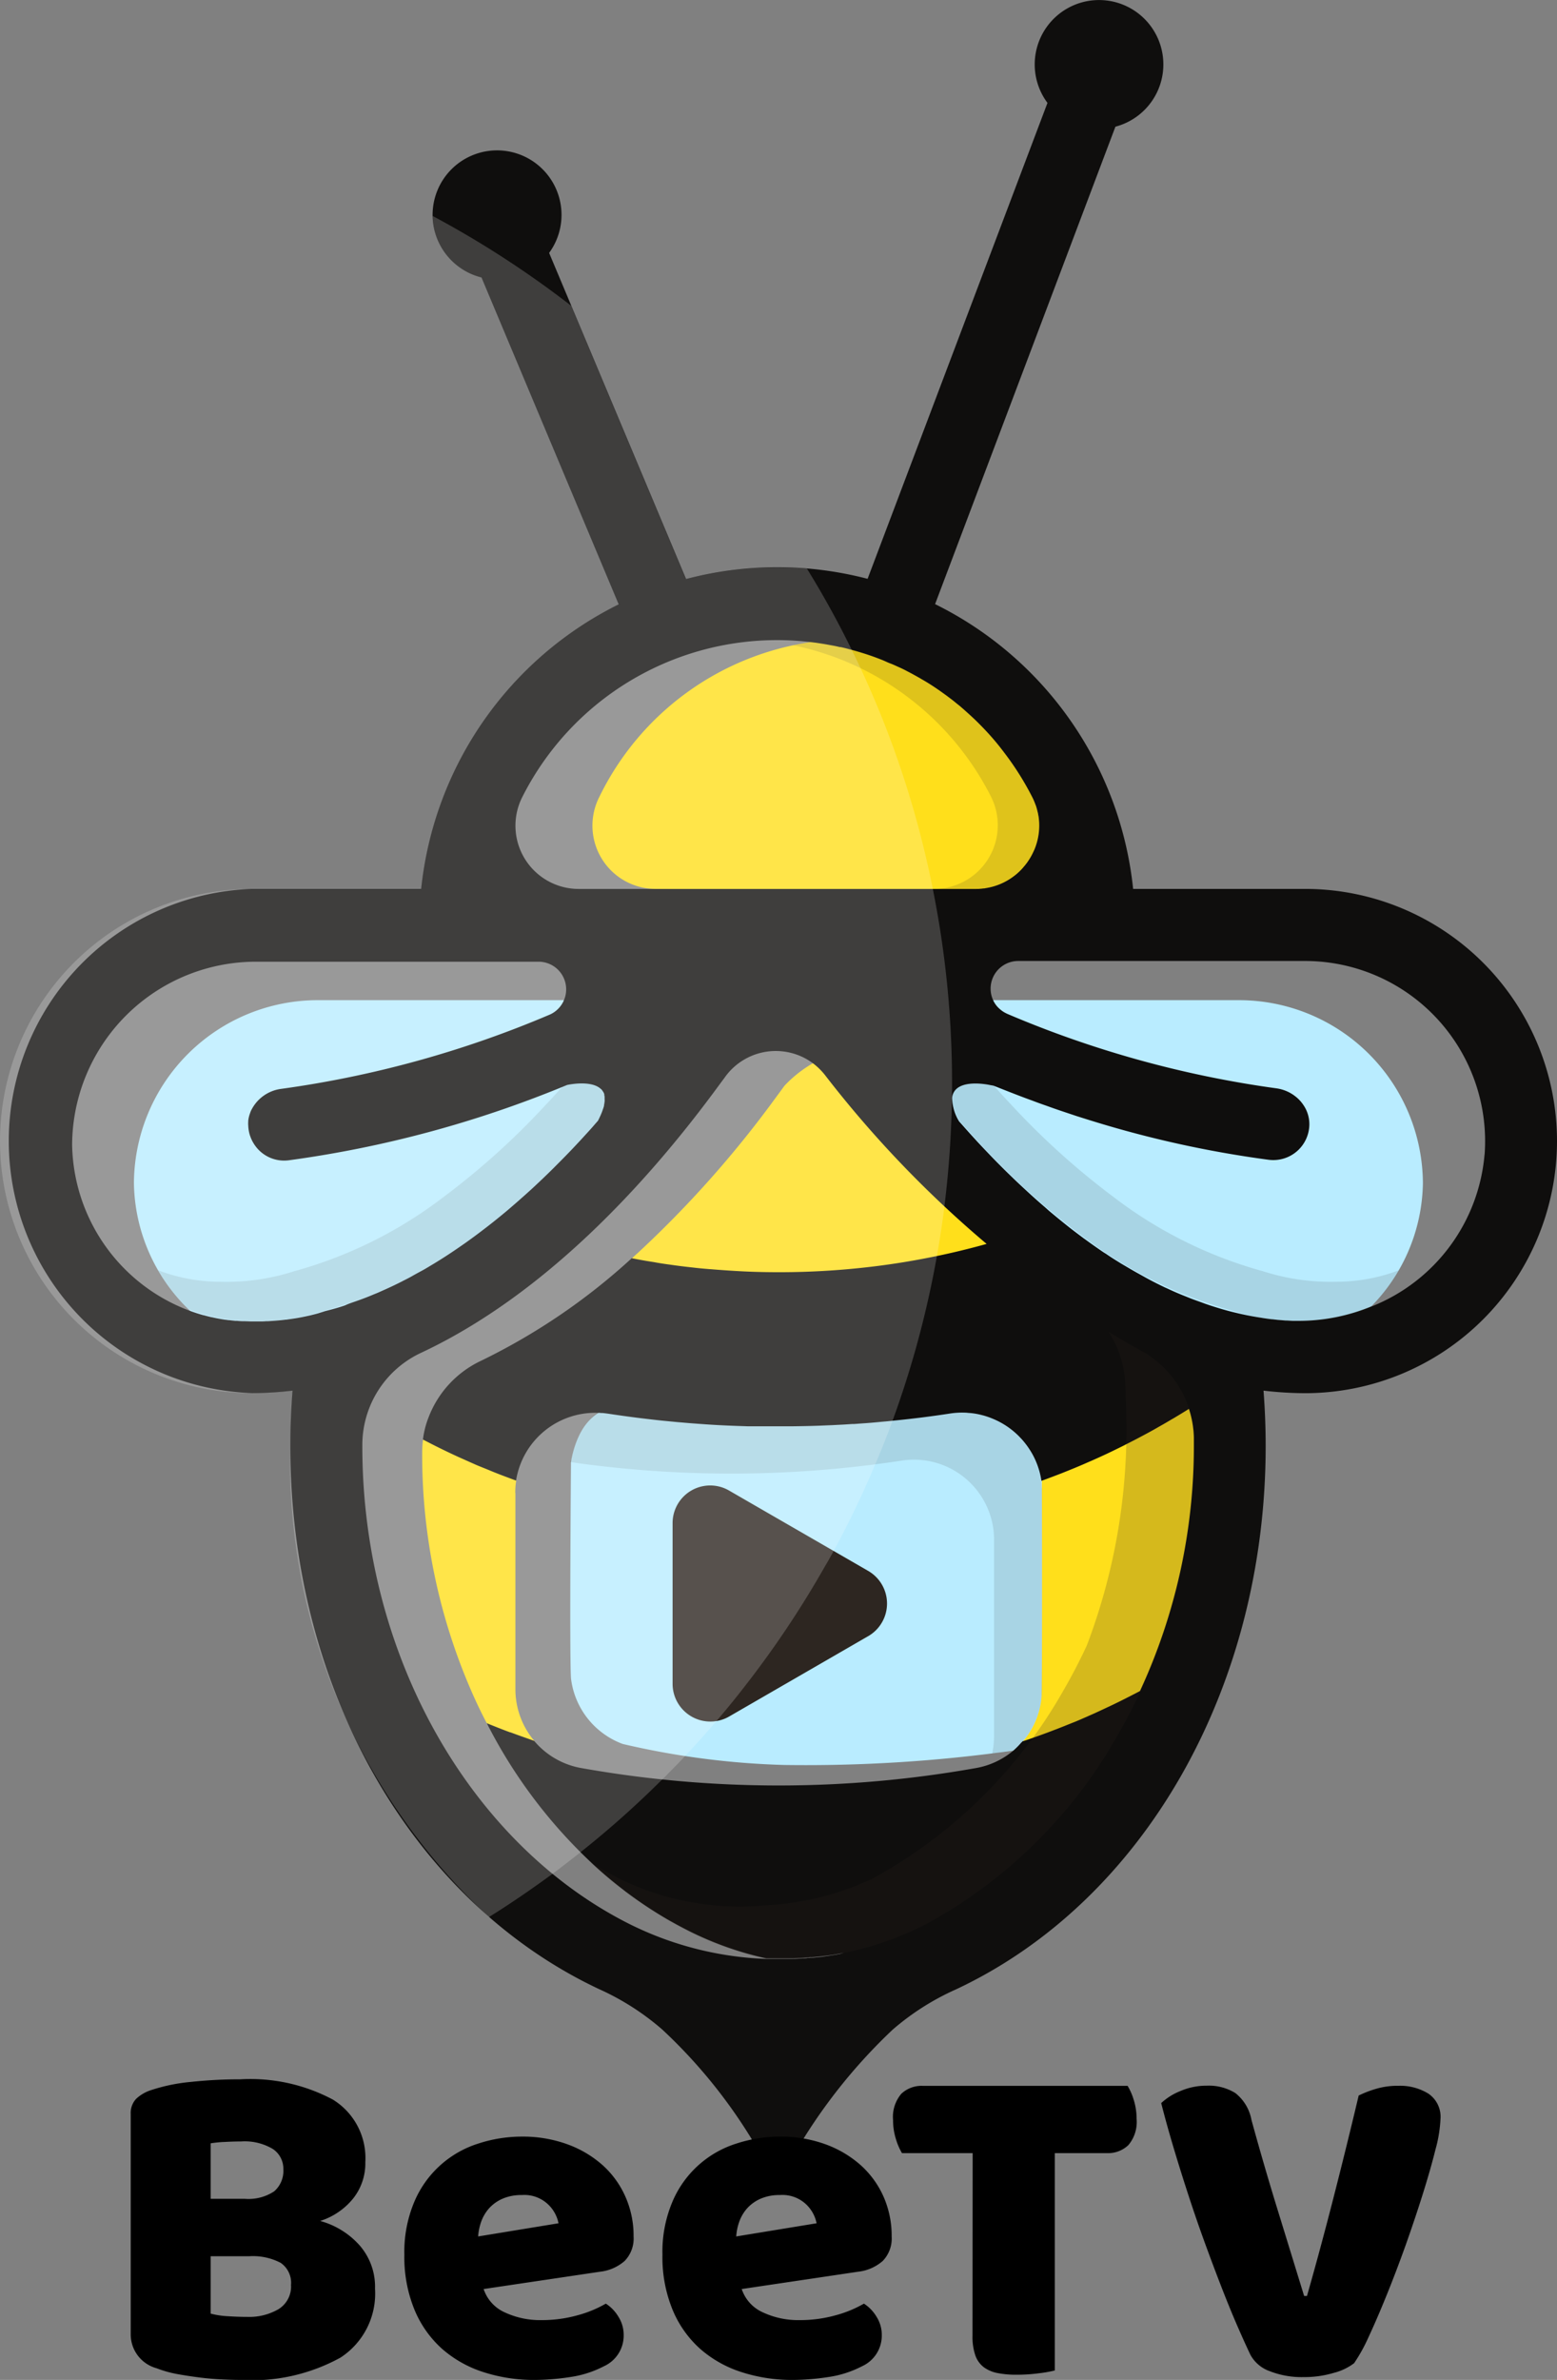 <svg xmlns="http://www.w3.org/2000/svg" width="45.097" height="68.87" viewBox="0 0 45.097 68.87"><rect x="0" y="0" width="45.097" height="68.87" fill="#808080" stroke="none"/><defs><style>.a{fill:#ffdf1b;}.b{fill:#b9ecff;}.c{fill:#0f0e0d;}.d,.e,.f,.g{fill:#2d2621;}.e{opacity:0.12;}.f{opacity:0.15;}.g,.h{opacity:0.2;}.h{fill:#fff;}</style></defs><g transform="translate(12.229 18.536)"><path class="a" d="M112.9,116.182l-10.631-.459a1.831,1.831,0,0,1-1.647-2.664,8.118,8.118,0,0,1,6.21-4.49,7.117,7.117,0,0,1,4.309.93c.612.368,2.963,1.78,2.914,4.07A4.082,4.082,0,0,1,112.9,116.182Z" transform="translate(-95.491 -108.536)"/><path class="a" d="M118,185.4c-3.327,1.368-4.725,1.617-5.326,1.507a8.274,8.274,0,0,0-1.144-.144c-.55-.031-.708.016-1.168-.007a6.272,6.272,0,0,1-1.457-.251,5.776,5.776,0,0,1-1.743-.873c.054-.046.1-.094.155-.14a31.017,31.017,0,0,0,3.985-4.472c.074-.1.262-.357.283-.385a3.55,3.55,0,0,1,.823-.65,3.325,3.325,0,0,1,.868-.012C116.293,180.331,117.814,184.826,118,185.4Z" transform="translate(-101.091 -167.753)"/><path class="a" d="M74.3,245.376a2.242,2.242,0,0,1,.027-.358,2.108,2.108,0,0,0-.5-.62,2.316,2.316,0,0,0-.637-.372,3.258,3.258,0,0,0-1.561-.194,2.933,2.933,0,0,0-.025.358v.02a17.11,17.11,0,0,0,1.5,7.069c.118.261.241.515.375.767a8.438,8.438,0,0,0,.751.557.52.52,0,0,0,.425.133.366.366,0,0,0,.2-.18,2.322,2.322,0,0,1-.551-1.5v-5.677Z" transform="translate(-71.605 -220.709)"/><path class="a" d="M177.82,236.844c-.1-.06-.246-.083-1.46.478a15.866,15.866,0,0,0-1.753.876c-.275.173-.568.316-.85.478a1.877,1.877,0,0,1-.478.212,1.694,1.694,0,0,1-.558.053.684.684,0,0,0-.212.319.7.7,0,0,0,.029.477q-.075,2.688-.151,5.376a15,15,0,0,1,.184,1.653,1.8,1.8,0,0,0,.761.168,2.528,2.528,0,0,0,1.328-.531,14.428,14.428,0,0,1,1.7-.876,11.752,11.752,0,0,0,1.5-3.981c.126-.71-.033-.215.151-3.065C178.073,237.577,178.122,237.024,177.82,236.844Z" transform="translate(-155.176 -214.907)"/></g><g transform="translate(3.883 28.945)"><path class="b" d="M36.475,173.442c-.154.245-.38.583-.677.967a12.8,12.8,0,0,1-3.047,2.805,13.3,13.3,0,0,1-3.1,1.5c-.442.146-.788.234-1.016.29a6.115,6.115,0,0,1-2.612.339,3.389,3.389,0,0,1-1.707-.906,5.2,5.2,0,0,1-1.581-3.646,5.326,5.326,0,0,1,5.349-5.3h7.1a1.3,1.3,0,0,1-.116.757c-.933,1.816-7.169,1.558-7.787,2.225-.06.065-.263.35-.387.532-.184.27-.228.362-.193.435.051.108.249.127.435.145a1.222,1.222,0,0,0,.29,0,1.736,1.736,0,0,0,.871-.29,58.78,58.78,0,0,1,7.013-1.935h0a1.2,1.2,0,0,1,1.161,2.08Z" transform="translate(-22.739 -169.493)"/><path class="b" d="M159.327,172.947c.159.264.389.623.688,1.032a14.921,14.921,0,0,0,2.942,2.981,10.24,10.24,0,0,0,3.821,2.063l.573.115a10.513,10.513,0,0,0,2.522.42,2.647,2.647,0,0,0,1.728-1.123,5.2,5.2,0,0,0,1.581-3.646,5.326,5.326,0,0,0-5.349-5.3h-7.1a1.786,1.786,0,0,0,.237.7c1.193,1.98,6.861,2.03,7.872,2.407a1.729,1.729,0,0,1,.573.382c.125.125.236.239.229.382-.01.223-.3.392-.5.459-.239.079-.422.035-1.027-.1-.79-.171-.7-.145-.807-.172-.653-.173-3.07-.952-6.343-2.063h0a1.158,1.158,0,0,0-1.567.115A1.142,1.142,0,0,0,159.327,172.947Z" transform="translate(-135.852 -169.491)"/><path class="b" d="M109.546,246.727a43.142,43.142,0,0,1-6.642.418,23.323,23.323,0,0,1-4.68-.608,2.318,2.318,0,0,1-1.5-1.9c-.046-.713,0-6.246,0-6.246s.177-1.526,1.333-1.6,3.712.187,5.323.166a22.853,22.853,0,0,0,3.826-.438c1.3-.247,3.146.18,3.156,2.406.009,1.867.009,5.986-.008,6.239A2.272,2.272,0,0,1,109.546,246.727Z" transform="translate(-84.069 -225.015)"/></g><g transform="translate(0.004 0)"><path class="c" d="M16.555,42.316c0-.026.007-.052.011-.077,0,.025-.007.051-.01.077Zm28.563-9.3a7.3,7.3,0,0,1-7.3,7.3,10.565,10.565,0,0,1-1.2-.074c.04.528.062,1.064.062,1.6,0,7-3.523,13.176-8.975,15.729a7.384,7.384,0,0,0-1.83,1.164,15.842,15.842,0,0,0-3.344,4.527A15.052,15.052,0,0,0,19.2,58.728a7.438,7.438,0,0,0-1.827-1.167C11.923,55,8.415,48.814,8.43,41.811c0-.526.023-1.051.063-1.568a10.319,10.319,0,0,1-1.174.071,7.3,7.3,0,0,1,0-14.591h4.9a10.384,10.384,0,0,1,5.721-8.233l-3.974-9.46a1.867,1.867,0,1,1,1.96-.711l3.966,9.437a10.365,10.365,0,0,1,5.258-.006L30.36,2.978a1.863,1.863,0,1,1,1.968.688L27.105,17.482a10.386,10.386,0,0,1,5.736,8.241h4.981A7.3,7.3,0,0,1,45.118,33.019ZM16.786,25.724H28.278c.048,0,.1,0,.143-.006a.734.734,0,0,0,.081-.009c.02,0,.039,0,.059-.007a1.8,1.8,0,0,0,.844-.362c.023-.017.045-.035.066-.053.045-.039.088-.079.128-.121a1.069,1.069,0,0,0,.078-.089.931.931,0,0,0,.069-.085.555.555,0,0,0,.043-.059c.01-.014.02-.029.029-.043a1.6,1.6,0,0,0,.089-.151c.028-.053.053-.107.077-.161a1.807,1.807,0,0,0,.124-.9v0a.843.843,0,0,0-.016-.1.683.683,0,0,0-.022-.1c-.007-.035-.017-.071-.027-.105a.723.723,0,0,0-.035-.1,1.711,1.711,0,0,0-.089-.206,8.342,8.342,0,0,0-.8-1.272c-.049-.066-.1-.131-.154-.2-.16-.2-.33-.391-.509-.574q-.091-.093-.182-.182c-.1-.095-.2-.187-.3-.275-.03-.028-.059-.053-.089-.078,0,0,0,0,0,0-.043-.039-.085-.074-.13-.108l-.036-.029c-.058-.049-.117-.095-.177-.14s-.114-.087-.173-.128c-.21-.153-.43-.3-.655-.427-.026-.016-.052-.032-.079-.046-.046-.027-.094-.053-.141-.079s-.115-.063-.173-.092l-.066-.035c-.069-.036-.138-.069-.209-.1s-.153-.072-.231-.1-.154-.068-.234-.1c-.157-.063-.316-.121-.477-.173s-.326-.1-.492-.144c-.079-.021-.16-.042-.241-.059l-.026,0c-.078-.02-.157-.036-.237-.05s-.169-.032-.255-.045-.172-.028-.258-.038a8.264,8.264,0,0,0-8.455,4.489A1.831,1.831,0,0,0,16.786,25.724ZM10.3,37.665c.189-.065.376-.136.561-.215.079-.03.156-.065.234-.1l.056-.025c.167-.074.334-.153.5-.237.1-.052.2-.1.3-.157s.179-.1.267-.147.177-.1.264-.153q.264-.156.521-.325c.17-.111.34-.228.508-.346q.125-.089.251-.182c.127-.094.251-.188.375-.284s.248-.195.369-.294c.092-.075.185-.151.275-.229s.182-.156.271-.235.179-.157.267-.238c.114-.1.226-.208.339-.313.019-.019.036-.036.055-.052.112-.108.225-.216.335-.326s.235-.235.35-.353.228-.235.339-.355c0,0,0,0,0,0,.084-.089.167-.179.249-.27.069-.075.139-.151.206-.228l.087-.1.061-.069h0c.017-.033.035-.066.049-.1a.993.993,0,0,0,.042-.092,1.433,1.433,0,0,0,.056-.151.09.09,0,0,0,.007-.017s0,0,0,0a.1.1,0,0,1,.006-.019.154.154,0,0,0,.009-.032.114.114,0,0,0,.006-.019,0,0,0,0,0,0,0,.042.042,0,0,0,0-.019.231.231,0,0,0,.009-.043.007.007,0,0,0,0-.007s0,0,0,0a.461.461,0,0,0,.009-.059.391.391,0,0,0,0-.069c0-.02,0-.038,0-.055a.011.011,0,0,0,0-.007v0a.226.226,0,0,0-.009-.048.033.033,0,0,1,0-.011.044.044,0,0,0,0-.014,0,0,0,0,1,0,0,.047.047,0,0,0-.007-.02,0,0,0,0,0,0,0,.119.119,0,0,0-.016-.038c0-.006-.008-.011-.011-.018s-.012-.017-.017-.026h0a.158.158,0,0,0-.027-.035.08.08,0,0,0-.022-.022l-.009-.007c-.293-.259-.969-.107-.969-.107-.036.016-.075.03-.112.046a32.359,32.359,0,0,1-7.946,2.133,1.1,1.1,0,0,1-.138.009,1.03,1.03,0,0,1-.847-.443l0,0a.79.79,0,0,1-.052-.082.87.87,0,0,1-.046-.089c-.014-.03-.026-.062-.038-.094a.972.972,0,0,1-.029-.1,1.114,1.114,0,0,1-.027-.21.7.7,0,0,1,0-.111c0-.009,0-.017,0-.026a.922.922,0,0,1,.035-.166c.006-.017.011-.036.019-.053a.3.3,0,0,1,.017-.048.309.309,0,0,1,.02-.043.047.047,0,0,1,.009-.017s0,0,0,0a1.129,1.129,0,0,1,.858-.594,30.44,30.44,0,0,0,7.786-2.153.8.8,0,0,0-.317-1.526H7.459a5.324,5.324,0,0,0-5.349,5.3,5.221,5.221,0,0,0,3.8,4.929.035.035,0,0,1,.011,0c.074.021.148.04.225.058l.01,0c.072.017.144.032.218.045s.124.022.185.03h.013a.594.594,0,0,0,.072.01.1.1,0,0,0,.02,0c.058.009.115.014.175.02l.045,0c.058.006.114.009.172.011H7.1c.074,0,.147.006.222.006l.21,0c.068,0,.134,0,.2-.007l.058,0,.134-.009c.133-.009.255-.02.371-.035.03,0,.06-.007.089-.011.177-.023.332-.05.466-.079.045-.009.087-.019.126-.027.059-.014.114-.027.161-.04.032-.007.061-.016.087-.023l.17-.053.026-.009h0l.022-.006c.192-.049.384-.1.573-.166C10.108,37.73,10.2,37.7,10.3,37.665Zm24.3,4.179q0-.117,0-.255a2.937,2.937,0,0,0-.143-.819h0l-.012.008c-.136.085-.274.169-.413.252-.019.011-.038.023-.058.033q-.188.113-.381.221l-.108.062c-.136.077-.271.15-.408.222-.153.082-.307.161-.463.239a.021.021,0,0,1-.01.006.027.027,0,0,1-.011.006c-.079.04-.159.079-.239.118-.19.094-.384.185-.577.271q-.128.058-.255.112c-.246.11-.5.212-.747.311l-.28.107c-.1.038-.2.074-.294.11a.073.073,0,0,1-.017.006,2.284,2.284,0,0,0-.258-.769c-.026-.046-.052-.091-.081-.134a.107.107,0,0,0-.011-.017c-.029-.045-.059-.088-.091-.13-.045-.059-.092-.117-.143-.172l-.078-.081a2.3,2.3,0,0,0-.738-.492,2.2,2.2,0,0,0-.212-.078l-.036-.011c-.023-.007-.048-.013-.071-.019s-.061-.016-.092-.022a1.909,1.909,0,0,0-.254-.039c-.036,0-.072-.007-.108-.009a2.328,2.328,0,0,0-.477.024c-.525.081-1.051.147-1.578.2l-.213.022-.213.019-.1.01q-.182.017-.363.03h-.009l-.3.022-.053,0-.247.016-.335.017-.386.016c-.257.009-.515.014-.771.017l-.379,0h-.019l-.375,0c-.1,0-.193,0-.29,0l-.216,0c-.218-.007-.436-.014-.653-.024s-.412-.021-.619-.036-.414-.029-.62-.048l-.154-.013-.466-.045c-.206-.022-.411-.046-.617-.071-.309-.039-.617-.081-.924-.128-.055-.007-.107-.014-.16-.019-.03,0-.062,0-.092-.006H17.3a2.322,2.322,0,0,0-2.332,1.961l-.3-.112c-.148-.055-.3-.114-.441-.173s-.265-.107-.4-.163l-.225-.1-.309-.138c-.193-.088-.385-.18-.575-.274-.151-.075-.3-.151-.447-.228a2.627,2.627,0,0,1,.172-.665,2.985,2.985,0,0,1,1.517-1.617,18.239,18.239,0,0,0,4.359-2.965c.213.043.431.081.647.114.153.029.306.052.459.072.222.033.447.06.671.084.156.019.314.033.472.046a.02.02,0,0,0,.013,0c.326.027.655.05.986.066s.673.023,1.015.023a22.482,22.482,0,0,0,3.072-.209c.363-.05.724-.108,1.08-.176q.947-.177,1.863-.434a31.884,31.884,0,0,1-4.675-4.878,1.871,1.871,0,0,0-.363-.355,1.81,1.81,0,0,0-2.535.4l-.016.023-.061.082-.222.3c-1.977,2.671-4.916,5.894-8.5,7.576A2.941,2.941,0,0,0,10.516,41.8v.022c-.014,6.1,3.152,11.557,7.742,13.858a9.663,9.663,0,0,0,3.961,1.007l.133,0,.1,0H22.6c.091,0,.183,0,.275,0l.1,0q.093,0,.19-.009l.11-.007c.042,0,.084,0,.127-.009s.062,0,.094-.009a.306.306,0,0,0,.05,0c.045,0,.088-.007.133-.013a.074.074,0,0,0,.019,0c.069-.007.137-.014.2-.025l.221-.032.219-.038L24.5,56.5l.1-.02a.538.538,0,0,0,.065-.014l.014,0-.079.017-.1.02-.164.032-.219.038L23.9,56.6c-.068.009-.136.017-.2.024a.074.074,0,0,1-.019,0c-.045.006-.088.01-.133.013a.3.3,0,0,1-.05,0c-.032,0-.062.007-.094.009s-.085.007-.127.009l-.11.007q-.1.007-.19.009l-.1,0c-.092,0-.185,0-.275,0H22.47l-.118,0-.133,0a9.577,9.577,0,0,1-2.228-.786c-.134-.068-.268-.137-.4-.21-.066-.036-.131-.072-.2-.111a12,12,0,0,1-1.165-.764c-.053-.039-.108-.079-.161-.123a12,12,0,0,1-.92-.779h0a14.6,14.6,0,0,1-3.024-4.032c.112.046.225.091.339.136s.222.087.335.128l.01,0,.213.078.193.069c.092.032.186.065.281.1a2.308,2.308,0,0,0,1.366.787,32.653,32.653,0,0,0,11.43,0,2.3,2.3,0,0,0,1.095-.515,2.255,2.255,0,0,0,.224-.229c.03-.009,0-.019.035-.03h0c.043-.015,0,0,0,0q.134-.043.268-.091h0c.228-.079.453-.161.678-.249a.377.377,0,0,0,.046-.017c.1-.039.208-.081.31-.123l.251-.1c.053-.023.108-.045.161-.069s.136-.058.2-.088c.13-.056.258-.115.386-.175l.294-.138c.156-.075.309-.15.462-.229.089-.045.179-.091.267-.137l.074-.039h0A16.842,16.842,0,0,0,34.6,41.844Zm8.421-8.43a5.215,5.215,0,0,0-5.2-5.605H29.514a.8.8,0,0,0-.727,1.136.734.734,0,0,0,.195.257.757.757,0,0,0,.141.1c.024.013.049.026.075.038a30.432,30.432,0,0,0,7.784,2.153,1.15,1.15,0,0,1,.479.177c.02.013.04.027.059.042a1.049,1.049,0,0,1,.255.268.981.981,0,0,1,.17.578A1.043,1.043,0,0,1,36.9,33.57a1.106,1.106,0,0,1-.138-.009,31.2,31.2,0,0,1-5.086-1.116c-.151-.046-.3-.094-.451-.141-.3-.1-.591-.195-.878-.3-.144-.05-.285-.1-.425-.154-.3-.108-.583-.219-.864-.33l-.254-.1a.1.1,0,0,1-.022-.006h0L28.7,31.4s-1.019-.232-1.1.355h0a.385.385,0,0,0,0,.058,1.363,1.363,0,0,0,.2.637l.117.131c.112.127.226.254.343.381.024.026.048.053.072.079.14.151.283.3.427.45l.112.115c.111.112.222.224.336.335l.143.138c.117.114.237.226.358.337l.108.1c.154.141.311.281.472.418l.112.1c.125.105.252.21.379.313l.157.126c.125.1.251.195.378.29.045.033.089.068.136.1.169.124.34.244.513.362.033.022.066.042.1.063.143.1.287.188.431.277l.17.1c.131.078.264.154.4.228l.156.087c.182.1.366.192.551.28.023.01.045.019.068.03.164.077.329.149.5.216l.177.071c.138.053.277.1.418.153.058.019.115.04.175.059.193.062.388.121.584.17.275.069.549.127.825.169l.079.013c.042.007.085.013.128.019s.091.013.137.017c.03,0,.059.007.088.009s.07.009.107.011l.193.016c.074,0,.149.009.222.01h.04l.127,0a5.518,5.518,0,0,0,2.107-.42l.01,0A5.211,5.211,0,0,0,43.019,33.415Z" transform="translate(-0.025 0)"/></g><g transform="translate(19.48 42.987)"><path class="d" d="M119.73,256.074l-4.024,2.324a1.093,1.093,0,0,1-1.637-.946v-4.647a1.089,1.089,0,0,1,1.637-.946l1.1.635h0l2.927,1.689a1.09,1.09,0,0,1,0,1.89Z" transform="translate(-114.068 -251.712)"/></g><g transform="translate(4.582 18.569)"><path class="e" d="M39.567,184.584c-.2.222-.4.444-.6.663a21.818,21.818,0,0,1-2.975,2.682,12.605,12.605,0,0,1-4.319,2.144,6.4,6.4,0,0,1-2.119.306,5.111,5.111,0,0,1-1.836-.337,5.138,5.138,0,0,1-.882-1.132,5.08,5.08,0,0,0,1.82.331,6.4,6.4,0,0,0,2.119-.306,12.6,12.6,0,0,0,4.319-2.144,21.793,21.793,0,0,0,2.975-2.682c.168-.176.329-.354.487-.533l.112-.046,0,0S40.329,183.153,39.567,184.584Z" transform="translate(-26.833 -170.718)"/><path class="e" d="M161.7,184.583c.2.222.4.444.6.663a21.793,21.793,0,0,0,2.975,2.682,12.608,12.608,0,0,0,4.319,2.144,6.4,6.4,0,0,0,2.119.306,5.111,5.111,0,0,0,1.836-.337,5.138,5.138,0,0,0,.882-1.132,5.081,5.081,0,0,1-1.82.331,6.4,6.4,0,0,1-2.119-.306,12.605,12.605,0,0,1-4.319-2.144,21.818,21.818,0,0,1-2.975-2.682c-.168-.176-.329-.354-.487-.533l-.112-.046,0,0S160.934,183.153,161.7,184.583Z" transform="translate(-138.499 -170.718)"/><path class="f" d="M139.8,115.888h-1.2a1.842,1.842,0,0,0,1.642-2.674,8.294,8.294,0,0,0-5.729-4.377c.212-.046.413-.079.6-.1a8.3,8.3,0,0,1,6.325,4.479A1.842,1.842,0,0,1,139.8,115.888Z" transform="translate(-116.123 -108.734)"/><path class="e" d="M110.464,241.7v5.677a2.321,2.321,0,0,1-.029.365c0,.016-.006.032-.009.049a1.755,1.755,0,0,1-.045.2c-.009.033-.019.065-.029.1,0,.016-.01.033-.016.049a.324.324,0,0,1-.017.048c-.017.046-.035.094-.055.138s-.042.091-.066.136-.032.059-.049.088-.035.061-.053.089c0,0,0,0,0,0a.312.312,0,0,1-.019.027.464.464,0,0,1-.038.058.489.489,0,0,1-.036.046s0,0,0,0a.327.327,0,0,0-.02.026l-.01.013c-.02.026-.04.053-.062.079h0c-.035.04-.069.079-.107.117l-.035.035c-.038.038-.077.073-.117.108h0c-.212.033-.42.066-.63.1.006-.027.011-.055.014-.082h0a2.493,2.493,0,0,0,.039-.428v-5.677a2.292,2.292,0,0,0-.317-1.172,2.32,2.32,0,0,0-2.359-1.122,32.659,32.659,0,0,1-9.572.046h0c0-.026.007-.052.011-.077s0-.02,0-.029c.013-.071.027-.14.046-.208a.36.36,0,0,1,.01-.036c.01-.033.019-.065.03-.1s.024-.071.038-.105c.007-.019.014-.039.023-.058s.027-.063.042-.094.03-.062.046-.092.032-.061.049-.089.042-.068.063-.1.045-.065.068-.1a1.114,1.114,0,0,1,.072-.094c.023-.029.046-.058.071-.085,0,0,0,0,.007-.007.026-.029.052-.056.079-.084s.055-.055.084-.081h.068c.03,0,.062,0,.092.006.053,0,.105.011.16.019.307.048.616.089.924.128.206.025.411.049.617.071l.466.045.154.013c.206.019.413.035.62.048s.413.026.619.036.435.017.653.025l.216,0c.1,0,.193,0,.29,0l.375,0h.019l.379,0c.257,0,.515-.009.771-.017l.386-.016.335-.017.247-.016.053,0,.3-.02h.01q.182-.013.363-.03l.1-.01.128-.01.085-.009.213-.022c.526-.055,1.053-.121,1.578-.2a2.329,2.329,0,0,1,.477-.024c.036,0,.072,0,.108.009a1.9,1.9,0,0,1,.254.039c.032.006.062.013.092.022s.048.011.071.019l.036.011a2.2,2.2,0,0,1,.212.078,2.3,2.3,0,0,1,.738.492l.078.081c.05.055.1.112.143.172.032.042.062.085.091.13a.106.106,0,0,1,.011.017c.029.043.055.088.081.134a2.283,2.283,0,0,1,.258.769c.007.043.011.088.016.133,0,.027,0,.056.007.085S110.464,241.659,110.464,241.7Z" transform="translate(-84.865 -217.069)"/><path class="g" d="M117.735,228.974v.041a16.771,16.771,0,0,1-1.553,7.047q-.318.684-.693,1.328a14.1,14.1,0,0,1-5.53,5.425,9.15,9.15,0,0,1-4.617,1,9.574,9.574,0,0,1-2.228-.785,12.2,12.2,0,0,1-2.848-1.991q.417.256.854.474l.021.011a7.907,7.907,0,0,0,4.126.746,8.274,8.274,0,0,0,3.131-.768,14.1,14.1,0,0,0,5.53-5.425q.375-.643.693-1.328a17.553,17.553,0,0,0,1.12-7.247v-.041c0-.077,0-.163-.005-.255a2.986,2.986,0,0,0-.145-.826,2.906,2.906,0,0,0-.339-.706c.347.209.663.39.943.543a2.953,2.953,0,0,1,1.389,1.68,2.986,2.986,0,0,1,.145.826C117.732,228.811,117.735,228.9,117.735,228.974Z" transform="translate(-87.725 -205.7)"/></g><g transform="translate(0 6.251)"><path class="h" d="M27.575,61.688a28.6,28.6,0,0,1-.222,3.572s0,.007,0,.01q-.091.722-.218,1.435a28.3,28.3,0,0,1-1.286,4.765h0q-.233.636-.5,1.256c-.244.583-.509,1.154-.79,1.715-.182.362-.372.721-.57,1.074l-.1.17a28.489,28.489,0,0,1-2.3,3.441h0c-.159.206-.32.408-.486.609q-.6.727-1.24,1.41c-.163.175-.329.346-.5.516q-.093.1-.19.19a28.155,28.155,0,0,1-2.374,2.11c-.264.21-.531.415-.8.617-.6.438-1.208.857-1.839,1.249A18,18,0,0,1,8.406,72.164q0-.792.063-1.568a10.357,10.357,0,0,1-1.174.069,7.294,7.294,0,1,1,0-14.589h4.9a10.382,10.382,0,0,1,5.721-8.234l-3.974-9.46a1.863,1.863,0,0,1-1.41-1.782,28.415,28.415,0,0,1,4.013,2.6l3.322,7.907a10.392,10.392,0,0,1,2.638-.34c.291,0,.581.011.867.038q.7,1.131,1.289,2.332s0,0,0,0q.134.273.264.549h0a28.151,28.151,0,0,1,2.092,6.384h0A28.432,28.432,0,0,1,27.575,61.688Z" transform="translate(0 -36.601)"/></g><g transform="translate(3.782 60.169)"><path d="M7.5,39.16v1.662a2.41,2.41,0,0,0,.49.075q.3.02.57.02h0a1.687,1.687,0,0,0,.907-.225.769.769,0,0,0,.36-.7h0a.7.7,0,0,0-.3-.639,1.731,1.731,0,0,0-.914-.191H7.5Zm0-3.267V37.5H8.49a1.344,1.344,0,0,0,.85-.217.783.783,0,0,0,.265-.64h0a.685.685,0,0,0-.306-.586,1.591,1.591,0,0,0-.919-.217h0q-.2,0-.47.014a3.39,3.39,0,0,0-.415.041Zm.885,6.848h0q-.232,0-.545-.014t-.647-.055q-.333-.041-.659-.1a3.254,3.254,0,0,1-.6-.169h0a1.015,1.015,0,0,1-.75-.994h0v-6.36a.6.6,0,0,1,.157-.442,1.136,1.136,0,0,1,.429-.251h0a5.194,5.194,0,0,1,1.158-.239,13.263,13.263,0,0,1,1.429-.075h0a5.087,5.087,0,0,1,2.681.586,1.984,1.984,0,0,1,.941,1.812h0a1.631,1.631,0,0,1-.355,1.054,2.007,2.007,0,0,1-.953.647h0a2.36,2.36,0,0,1,1.137.7A1.815,1.815,0,0,1,12.26,40.1h0a2.209,2.209,0,0,1-1,1.995A5.313,5.313,0,0,1,8.38,42.741Zm8.51,0h0a4.753,4.753,0,0,1-1.491-.225,3.368,3.368,0,0,1-1.2-.673,3.111,3.111,0,0,1-.8-1.131,4,4,0,0,1-.294-1.593h0a3.718,3.718,0,0,1,.294-1.546A2.979,2.979,0,0,1,15.256,35.9a4.053,4.053,0,0,1,1.254-.2h0a3.77,3.77,0,0,1,1.313.219,3.147,3.147,0,0,1,1.021.6,2.671,2.671,0,0,1,.666.914,2.776,2.776,0,0,1,.239,1.156h0a.933.933,0,0,1-.258.709,1.3,1.3,0,0,1-.722.313h0l-3.363.5a1.129,1.129,0,0,0,.611.675,2.419,2.419,0,0,0,1.062.224h0a3.831,3.831,0,0,0,1.055-.142,3.37,3.37,0,0,0,.811-.335h0a1.15,1.15,0,0,1,.367.383.971.971,0,0,1,.15.517h0a.973.973,0,0,1-.572.912h0a3.048,3.048,0,0,1-.98.313A6.884,6.884,0,0,1,16.89,42.741Zm-.381-5.35h0a1.361,1.361,0,0,0-.565.108,1.141,1.141,0,0,0-.389.28,1.183,1.183,0,0,0-.224.381,1.572,1.572,0,0,0-.089.429h0l2.328-.381a1.036,1.036,0,0,0-.3-.545A1,1,0,0,0,16.509,37.391Zm7.856,5.35h0a4.753,4.753,0,0,1-1.491-.225,3.368,3.368,0,0,1-1.2-.673,3.111,3.111,0,0,1-.8-1.131,4,4,0,0,1-.294-1.593h0a3.718,3.718,0,0,1,.294-1.546A2.979,2.979,0,0,1,22.731,35.9a4.053,4.053,0,0,1,1.254-.2h0a3.77,3.77,0,0,1,1.313.219,3.147,3.147,0,0,1,1.021.6,2.69,2.69,0,0,1,.668.914,2.793,2.793,0,0,1,.237,1.156h0a.933.933,0,0,1-.258.709,1.3,1.3,0,0,1-.722.313h0l-3.363.5a1.129,1.129,0,0,0,.613.675,2.408,2.408,0,0,0,1.061.224h0a3.831,3.831,0,0,0,1.055-.142,3.37,3.37,0,0,0,.811-.335h0a1.151,1.151,0,0,1,.367.383.971.971,0,0,1,.15.517h0a.973.973,0,0,1-.572.912h0a3.048,3.048,0,0,1-.98.313A6.884,6.884,0,0,1,24.365,42.741Zm-.381-5.35h0a1.361,1.361,0,0,0-.565.108,1.141,1.141,0,0,0-.389.28,1.183,1.183,0,0,0-.224.381,1.572,1.572,0,0,0-.089.429h0l2.328-.381a1.036,1.036,0,0,0-.3-.545A1,1,0,0,0,23.984,37.391Zm5.581-1.213H27.523a1.83,1.83,0,0,1-.176-.408,1.8,1.8,0,0,1-.082-.545h0a1.036,1.036,0,0,1,.237-.763.856.856,0,0,1,.62-.231h5.936a1.774,1.774,0,0,1,.178.408,1.8,1.8,0,0,1,.082.545h0a1.031,1.031,0,0,1-.239.763.85.85,0,0,1-.618.231H31.949v6.29a3.794,3.794,0,0,1-.471.082,4.96,4.96,0,0,1-.632.041h0a2.819,2.819,0,0,1-.552-.048.982.982,0,0,1-.4-.169.738.738,0,0,1-.246-.342,1.651,1.651,0,0,1-.082-.572h0Zm11.056,6.073h0a1.638,1.638,0,0,1-.593.285,2.985,2.985,0,0,1-.878.123h0a2.534,2.534,0,0,1-.98-.171,1.026,1.026,0,0,1-.558-.47h0q-.15-.313-.367-.809t-.456-1.11q-.239-.613-.49-1.3t-.483-1.4q-.232-.709-.435-1.39t-.355-1.279h0a1.763,1.763,0,0,1,.552-.347,1.914,1.914,0,0,1,.77-.157h0a1.463,1.463,0,0,1,.823.212,1.28,1.28,0,0,1,.47.782h0q.367,1.334.743,2.553t.782,2.539h.082q.367-1.281.755-2.792t.743-3.009h0a3.194,3.194,0,0,1,.524-.2,2.244,2.244,0,0,1,.634-.082h0a1.562,1.562,0,0,1,.857.225.809.809,0,0,1,.354.741h0a3.913,3.913,0,0,1-.143.871q-.142.572-.367,1.288t-.5,1.491q-.278.775-.558,1.464t-.524,1.211A4.775,4.775,0,0,1,40.622,42.251Z" transform="translate(-5.18 -34.04)"/></g></svg>